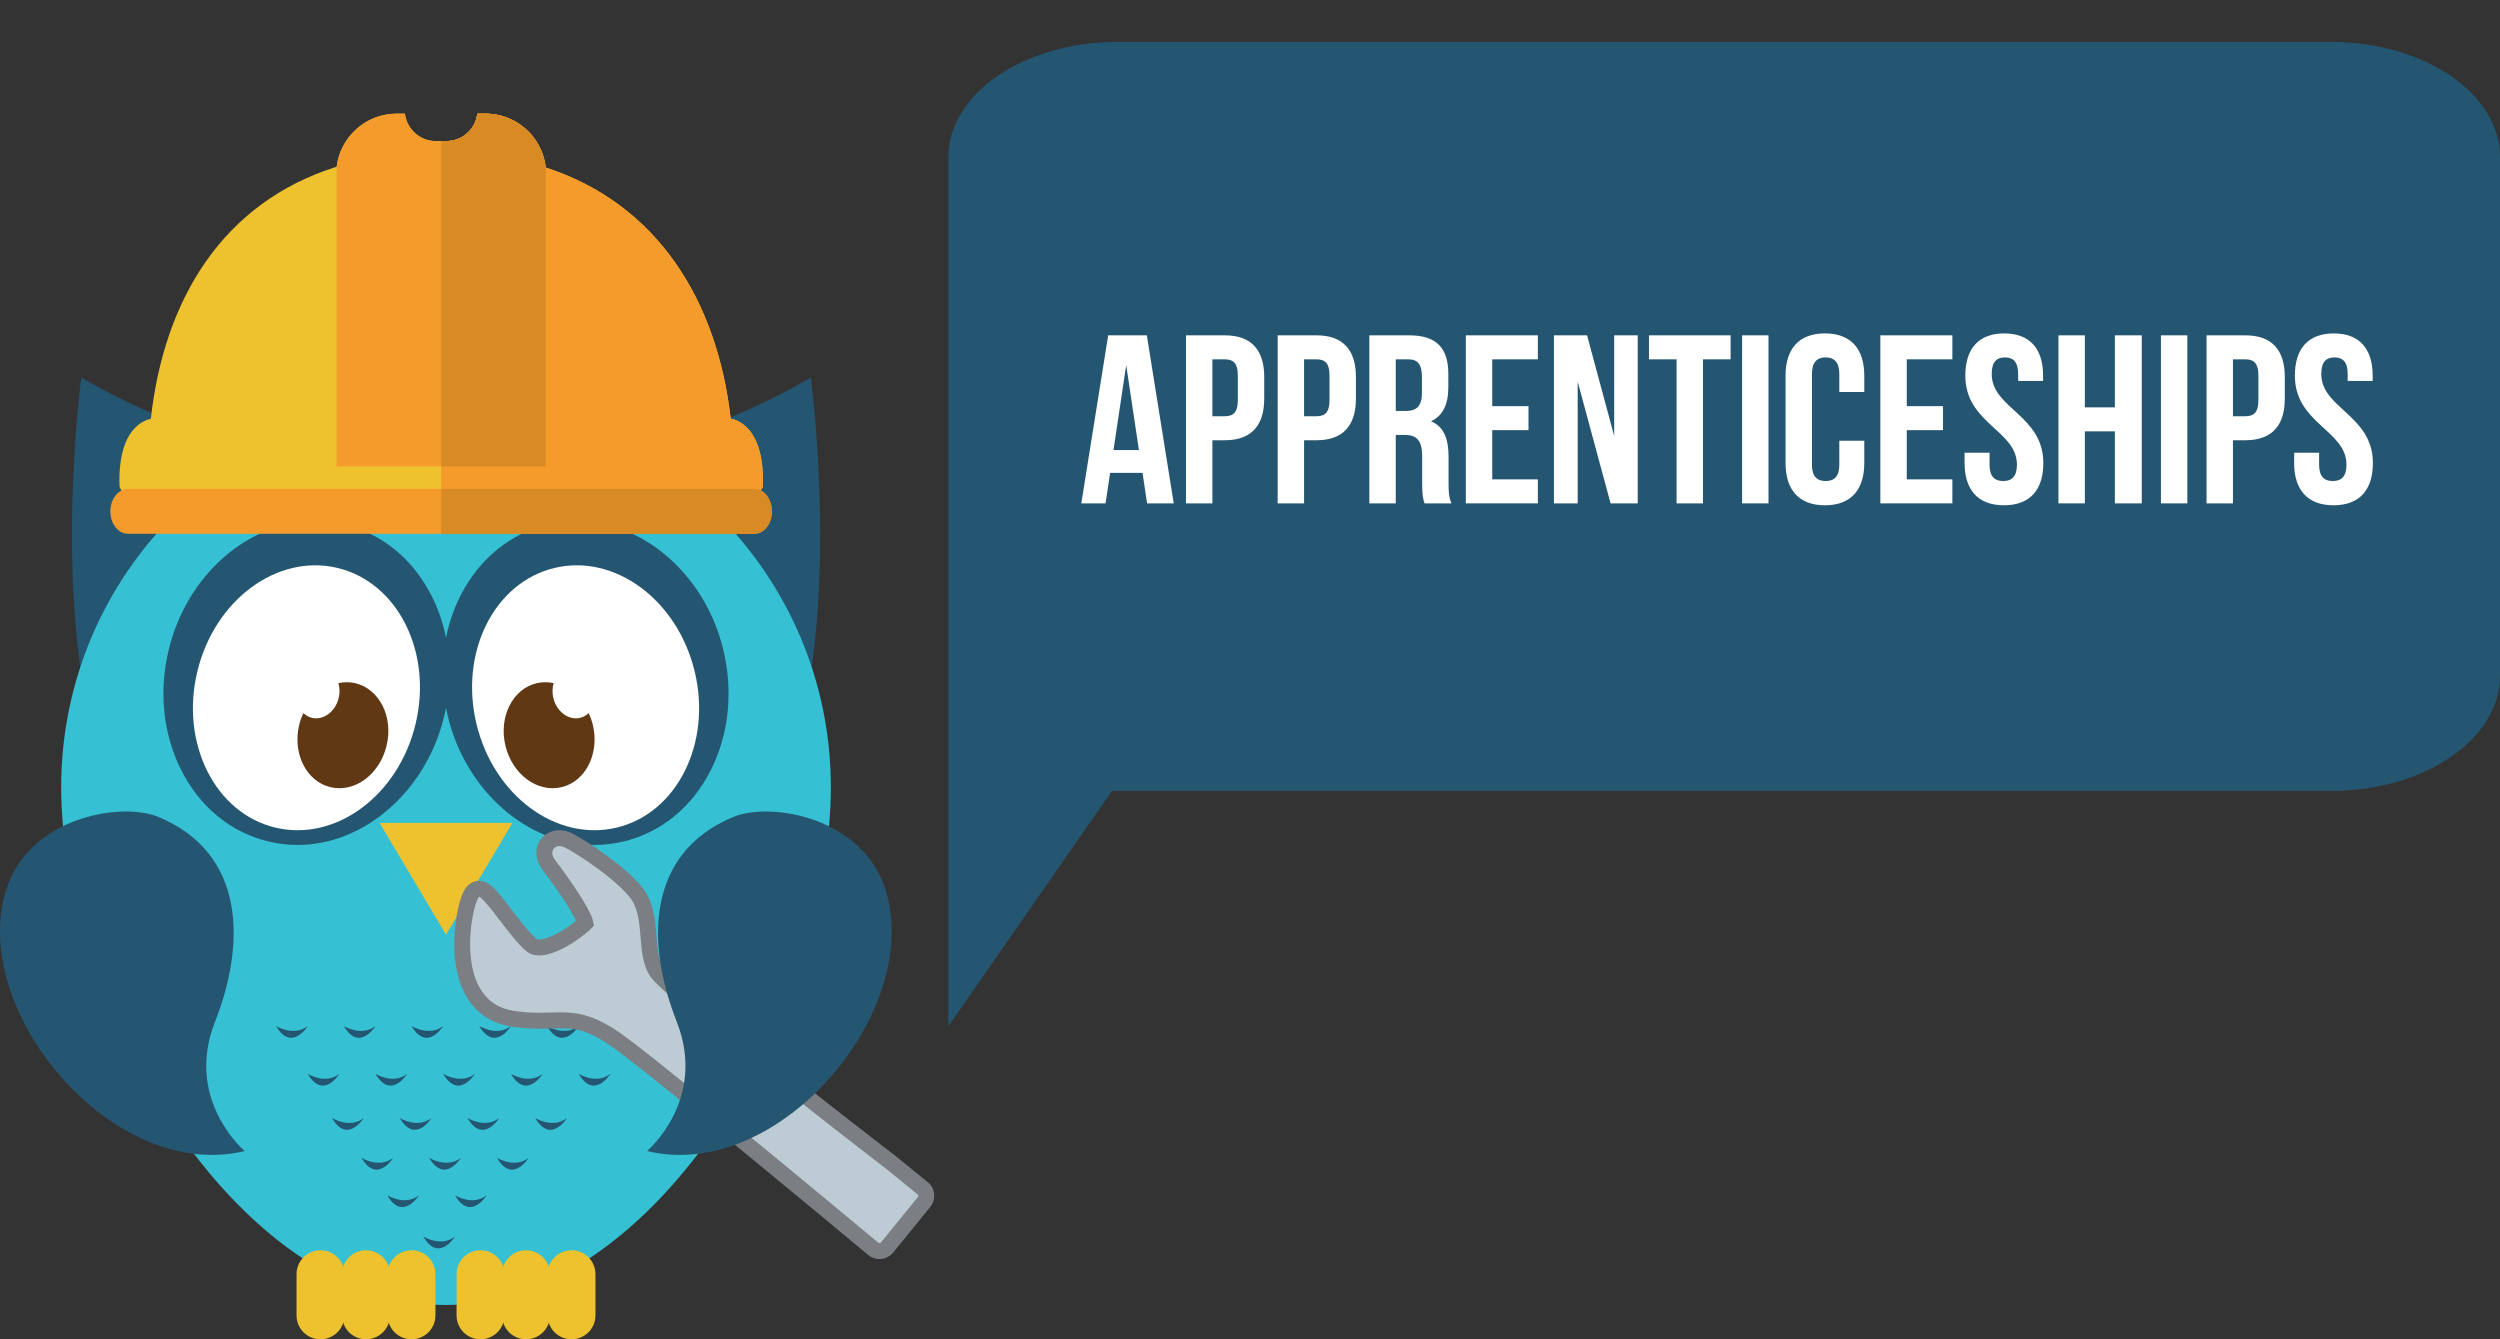 <?xml version="1.0" encoding="utf-8"?>
<!-- Generator: Adobe Illustrator 16.0.3, SVG Export Plug-In . SVG Version: 6.00 Build 0)  -->
<!DOCTYPE svg PUBLIC "-//W3C//DTD SVG 1.1//EN" "http://www.w3.org/Graphics/SVG/1.1/DTD/svg11.dtd">
<svg version="1.1" id="Layer_1" xmlns="http://www.w3.org/2000/svg" xmlns:xlink="http://www.w3.org/1999/xlink" x="0px" y="0px"
	 width="280px" height="150px" viewBox="0 0 280 150" enable-background="new 0 0 280 150" xml:space="preserve">
<rect x="0" y="0" width="280" height="150" fill="#333333" stroke="none"/>
<g>
	<g>
		<path fill="#245671" d="M90.812,42.283C70.626,54.121,50.041,52.594,49.959,52.587c0.001,0,0.002,0,0.002,0h-0.003h-0.002h0.001
			c-0.088,0.007-20.667,1.534-40.853-10.304c0,0-3.244,24.24,1.697,41.125c0,0,10.652-24.783,39.156-30.821
			c28.499,6.038,39.153,30.821,39.153,30.821C94.053,66.522,90.812,42.283,90.812,42.283z"/>
		<path fill="#36C0D3" d="M6.851,88.17c0-23.801,19.298-43.102,43.104-43.102c23.806,0,43.102,19.301,43.102,43.102
			c0,23.807-19.296,57.99-43.102,57.99C26.148,146.16,6.851,111.977,6.851,88.17z"/>
		<path fill="#245671" d="M81.015,72.797c-2.004-8.364-8.906-14.43-16.417-14.43c-1.099,0-2.196,0.128-3.269,0.386
			c-4.23,1.017-7.708,3.879-9.804,8.063c-0.726,1.448-1.251,3.004-1.569,4.613c-0.325-1.609-0.848-3.165-1.577-4.613
			c-2.093-4.185-5.573-7.047-9.8-8.063c-1.068-0.257-2.168-0.386-3.268-0.386c-7.507,0-14.416,6.065-16.419,14.43
			c-1.114,4.636-0.627,9.388,1.371,13.389c2.093,4.179,5.572,7.05,9.801,8.058c1.067,0.256,2.167,0.393,3.265,0.393
			c0.001,0,0,0,0.001,0c7.51,0,14.419-6.074,16.422-14.432c0.076-0.312,0.141-0.623,0.204-0.936
			c0.056,0.313,0.125,0.624,0.196,0.936c2.007,8.357,8.912,14.43,16.423,14.432c0,0,0,0,0.001,0c1.101,0,2.198-0.137,3.267-0.393
			c4.228-1.008,7.712-3.879,9.803-8.058C81.643,82.186,82.127,77.434,81.015,72.797z"/>
		<g>
			<g>
				<g>
					<path fill="#FFFFFF" d="M77.808,75.221c1.93,8.021-1.986,15.852-8.731,17.469c-6.755,1.619-13.787-3.578-15.713-11.612
						c-1.927-8.028,1.983-15.846,8.738-17.467C68.848,61.99,75.882,67.186,77.808,75.221z"/>
				</g>
				<g>
					<path fill="#603813" d="M64.978,80.398c-1.293,0.311-2.635-0.689-3.003-2.219c-0.139-0.586-0.114-1.164,0.036-1.67
						c-0.624-0.131-1.265-0.143-1.907,0.011c-2.704,0.646-4.267,3.78-3.497,6.993c0.77,3.223,3.59,5.301,6.292,4.648
						c2.702-0.643,4.271-3.779,3.495-6.992c-0.11-0.461-0.274-0.902-0.464-1.307C65.666,80.115,65.344,80.308,64.978,80.398z"/>
				</g>
			</g>
			<g>
				<g>
					<path fill="#FFFFFF" d="M22.098,75.221c-1.926,8.021,1.987,15.852,8.737,17.469c6.748,1.619,13.786-3.578,15.711-11.612
						c1.925-8.028-1.988-15.846-8.738-17.467C31.061,61.99,24.023,67.186,22.098,75.221z"/>
				</g>
				<g>
					<path fill="#603813" d="M34.931,80.398c1.29,0.311,2.631-0.689,3.002-2.219c0.141-0.586,0.117-1.164-0.036-1.67
						c0.622-0.131,1.269-0.143,1.904,0.011c2.704,0.646,4.272,3.78,3.497,6.993c-0.768,3.223-3.585,5.301-6.293,4.648
						c-2.701-0.643-4.265-3.779-3.494-6.992c0.11-0.461,0.276-0.902,0.467-1.307C34.243,80.115,34.563,80.308,34.931,80.398z"/>
				</g>
			</g>
		</g>
		<polygon fill="#EEC12F" points="57.392,92.167 49.955,104.684 42.514,92.167 		"/>
		<g>
			<path fill="#245671" d="M30.92,114.916c0,0,1.977,1.23,3.545,0C34.465,114.916,32.649,117.881,30.92,114.916z"/>
			<path fill="#245671" d="M38.505,114.916c0,0,1.981,1.23,3.546,0C42.051,114.916,40.239,117.881,38.505,114.916z"/>
			<path fill="#245671" d="M46.094,114.916c0,0,1.978,1.23,3.546,0C49.64,114.916,47.824,117.881,46.094,114.916z"/>
			<path fill="#245671" d="M53.679,114.916c0,0,1.981,1.23,3.549,0C57.228,114.916,55.414,117.881,53.679,114.916z"/>
			<path fill="#245671" d="M61.269,114.916c0,0,1.978,1.23,3.545,0C64.813,114.916,62.998,117.881,61.269,114.916z"/>
			<path fill="#245671" d="M68.854,114.916c0,0,1.982,1.23,3.549,0C72.402,114.916,70.59,117.881,68.854,114.916z"/>
			<path fill="#245671" d="M34.465,120.27c0,0,1.979,1.238,3.546,0C38.011,120.27,36.195,123.238,34.465,120.27z"/>
			<path fill="#245671" d="M42.051,120.27c0,0,1.981,1.238,3.549,0C45.6,120.27,43.786,123.238,42.051,120.27z"/>
			<path fill="#245671" d="M49.64,120.27c0,0,1.979,1.238,3.546,0C53.186,120.27,51.37,123.238,49.64,120.27z"/>
			<path fill="#245671" d="M57.228,120.27c0,0,1.979,1.238,3.545,0C60.772,120.27,58.96,123.238,57.228,120.27z"/>
			<path fill="#245671" d="M64.813,120.27c0,0,1.98,1.238,3.547,0C68.36,120.27,66.544,123.238,64.813,120.27z"/>
			<path fill="#245671" d="M37.188,125.219c0,0,1.979,1.232,3.545,0C40.732,125.219,38.916,128.188,37.188,125.219z"/>
			<path fill="#245671" d="M44.774,125.219c0,0,1.979,1.232,3.548,0C48.322,125.219,46.506,128.188,44.774,125.219z"/>
			<path fill="#245671" d="M52.36,125.219c0,0,1.981,1.232,3.546,0C55.906,125.219,54.091,128.188,52.36,125.219z"/>
			<path fill="#245671" d="M59.949,125.219c0,0,1.978,1.232,3.548,0C63.497,125.219,61.681,128.188,59.949,125.219z"/>
			<path fill="#245671" d="M40.486,129.678c0,0,1.979,1.23,3.546,0C44.032,129.678,42.216,132.645,40.486,129.678z"/>
			<path fill="#245671" d="M48.071,129.678c0,0,1.98,1.23,3.548,0C51.619,129.678,49.806,132.645,48.071,129.678z"/>
			<path fill="#245671" d="M55.66,129.678c0,0,1.979,1.23,3.547,0C59.207,129.678,57.39,132.645,55.66,129.678z"/>
			<path fill="#245671" d="M43.373,133.873c0,0,1.977,1.246,3.547,0C46.92,133.873,45.103,136.842,43.373,133.873z"/>
			<path fill="#245671" d="M50.956,133.873c0,0,1.983,1.246,3.546,0C54.502,133.873,52.693,136.842,50.956,133.873z"/>
			<path fill="#245671" d="M47.411,138.492c0,0,1.983,1.242,3.545,0C50.956,138.492,49.146,141.465,47.411,138.492z"/>
		</g>
		<g>
			<g>
				<path fill="#EEC12F" d="M56.496,147.322c0,1.486-1.199,2.678-2.683,2.678l0,0c-1.48,0-2.677-1.191-2.677-2.678v-4.615
					c0-1.486,1.196-2.678,2.677-2.678l0,0c1.483,0,2.683,1.191,2.683,2.678V147.322z"/>
				<path fill="#EEC12F" d="M61.595,147.322c0,1.486-1.203,2.678-2.682,2.678l0,0c-1.479,0-2.677-1.191-2.677-2.678v-4.615
					c0-1.486,1.198-2.678,2.677-2.678l0,0c1.479,0,2.682,1.191,2.682,2.678V147.322z"/>
				<path fill="#EEC12F" d="M66.691,147.322c0,1.486-1.199,2.678-2.679,2.678l0,0c-1.478,0-2.683-1.191-2.683-2.678v-4.615
					c0-1.486,1.205-2.678,2.683-2.678l0,0c1.479,0,2.679,1.191,2.679,2.678V147.322z"/>
			</g>
			<g>
				<path fill="#EEC12F" d="M38.574,147.322c0,1.486-1.198,2.678-2.681,2.678l0,0c-1.482,0-2.681-1.191-2.681-2.678v-4.615
					c0-1.486,1.198-2.678,2.681-2.678l0,0c1.482,0,2.681,1.191,2.681,2.678V147.322z"/>
				<path fill="#EEC12F" d="M43.674,147.322c0,1.486-1.203,2.678-2.683,2.678l0,0c-1.479,0-2.678-1.191-2.678-2.678v-4.615
					c0-1.486,1.199-2.678,2.678-2.678l0,0c1.479,0,2.683,1.191,2.683,2.678V147.322z"/>
				<path fill="#EEC12F" d="M48.769,147.322c0,1.486-1.197,2.678-2.679,2.678l0,0c-1.478,0-2.68-1.191-2.68-2.678v-4.615
					c0-1.486,1.202-2.678,2.68-2.678l0,0c1.481,0,2.679,1.191,2.679,2.678V147.322z"/>
			</g>
		</g>
		<path fill="#245671" d="M17.706,91.483c-4.107-1.694-14.569-0.013-17.071,8.346c-4.051,13.509,12.044,32.665,26.771,29.085
			c0,0-6.781-5.707-3.326-14.475C27.53,105.674,27.533,95.543,17.706,91.483z"/>
		<g>
			
				<linearGradient id="SVGID_1_" gradientUnits="userSpaceOnUse" x1="-834.193" y1="-6502.997" x2="-833.693" y2="-6502.997" gradientTransform="matrix(30.624 28.052 28.052 -30.624 208030.375 -175654.156)">
				<stop  offset="0" style="stop-color:#D3D6D9"/>
				<stop  offset="0.231" style="stop-color:#CCCED1"/>
				<stop  offset="0.586" style="stop-color:#B7BABC"/>
				<stop  offset="0.994" style="stop-color:#989A9B"/>
				<stop  offset="1" style="stop-color:#989A9B"/>
			</linearGradient>
			<polyline fill="url(#SVGID_1_)" points="68.818,97.611 68.346,98.191 68.346,98.191 68.818,97.611 68.818,97.611 			"/>
			<path fill="#BDCCD4" d="M52.729,100.015l-0.369,2.36v2.309l-0.741,1.566l0.741,2.5l0.511,3l1.262,1.184l2.103,0.566l1.889,0.875
				h1.824h3.092l2.545,0.564l1.841,0.636l1.427,1.421l1.774,0.879l1.84,1.5L98.756,140.5l5.119-6.627l-30.5-25.248l-0.907-2.125
				v-3.125l-0.162-2.5L70.628,99l-1.253-0.809l-2.783-1.816l-1.778-1.738l-2.157,0.119l-1.884-0.119l1.478,2.975l1.761,2.264
				l0.803,2.25l0.105,0.629l-0.105,1.93h-0.803l-0.97,0.941L61.12,106l-1.171,0.375l-1.034-1l-2.419-3l-1.231-1.875l-1.586-0.75"/>
			<path fill="#7B7E82" d="M68.818,97.611l-0.562,0.688c0.938,0.771,1.676,1.471,2.188,2.078c0.49,0.584,0.779,1.254,0.968,2.033
				c0.183,0.779,0.262,1.65,0.329,2.556c0.064,0.745,0.119,1.505,0.265,2.253c0.146,0.736,0.384,1.471,0.819,2.144l0.002,0.001
				c0.126,0.181,0.286,0.373,0.567,0.658c0.837,0.848,2.756,2.582,7.354,6.322c7.75,6.301,18.492,14.553,18.604,14.645l0.541-0.717
				l-0.557,0.701l0.01,0.01l0.006,0.006l3.448,2.807c0.032,0.018,0.053,0.049,0.055,0.117c0,0.053-0.018,0.113-0.063,0.168
				l0.001-0.002l-4.114,5.057c-0.053,0.07-0.13,0.1-0.185,0.1l-0.096-0.033l-0.031-0.025l-0.037-0.027l-0.004-0.002l-0.496,0.736
				l0.568-0.68c-0.103-0.088-10.696-8.92-19.086-15.742c-2.46-1.992-4.491-3.625-6.088-4.896c-1.594-1.256-2.746-2.148-3.473-2.664
				c-1.487-1.063-2.712-1.707-3.846-2.066c-1.13-0.375-2.143-0.459-3.135-0.457c-0.378,0-0.759,0.012-1.147,0.023h0.002
				c-0.407,0.012-0.824,0.023-1.26,0.023c-0.862,0-1.804-0.047-2.914-0.227l0.001,0.002c-0.991-0.168-1.811-0.529-2.484-1.076
				c-0.644-0.527-1.173-1.25-1.567-2.16c-0.394-0.922-0.644-2.043-0.719-3.332c-0.02-0.298-0.027-0.596-0.027-0.889
				c-0.003-1.814,0.327-3.544,0.618-4.469c0.118-0.375,0.244-0.651,0.327-0.771c0.043-0.052,0.065-0.067,0.065-0.067l-0.022-0.04
				l0.016,0.043l0.007-0.003l-0.022-0.04l0.016,0.043l-0.021-0.052l0.014,0.055l0.007-0.003l-0.021-0.052l0.014,0.055v-0.003v0.004
				v-0.001v-0.003v0.004l0.007-0.001l-0.002-0.016v0.016h0.002l-0.002-0.016v0.016l0.056,0.013c0.046,0.016,0.102,0.059,0.167,0.113
				l0.002,0.002c0.18,0.148,0.479,0.459,0.822,0.885c0.342,0.412,0.74,0.928,1.166,1.488c0.5,0.654,1.034,1.349,1.563,1.99
				c0.529,0.643,1.044,1.215,1.562,1.632c0.411,0.335,0.908,0.448,1.381,0.448c0.434-0.002,0.878-0.092,1.347-0.245
				c0.465-0.144,0.958-0.351,1.475-0.626c0.672-0.357,1.29-0.766,1.81-1.143c0.518-0.387,0.921-0.72,1.188-0.992l0.332-0.346
				l-0.1-0.471c-0.054-0.258-0.179-0.605-0.491-1.219c-0.316-0.614-0.824-1.482-1.667-2.722c-1.082-1.601-2.17-3.023-2.191-3.052
				l0.002,0.001l-0.014-0.019l-0.708,0.543l0.755-0.473l-0.011-0.018l-0.009-0.014l-0.005-0.008c-0.168-0.246-0.23-0.484-0.23-0.68
				c0.002-0.207,0.056-0.354,0.168-0.498l0.001-0.002c0.151-0.171,0.35-0.27,0.629-0.275c0.153,0,0.32,0.035,0.507,0.121
				c0.104,0.047,0.38,0.185,0.727,0.383c1.042,0.613,2.819,1.785,4.367,3.037L68.818,97.611l0.562-0.697
				c-1.096-0.881-2.273-1.711-3.267-2.363c-0.498-0.326-0.951-0.605-1.328-0.824c-0.379-0.219-0.672-0.381-0.905-0.48
				c-0.396-0.175-0.813-0.264-1.224-0.264c-0.753-0.005-1.496,0.314-1.999,0.91h0.003c-0.392,0.471-0.584,1.059-0.582,1.639
				c0,0.578,0.187,1.159,0.533,1.667l0.736-0.493l-0.75,0.473l0.011,0.018l0.021,0.034l0.036,0.052l0.001,0.002
				c0.001,0.002,1.08,1.415,2.129,2.959c0.814,1.209,1.285,2.021,1.554,2.543c0.271,0.521,0.335,0.755,0.339,0.777l0.87-0.182
				l-0.639-0.627c-0.154,0.16-0.515,0.471-0.97,0.805c-0.452,0.339-1.009,0.705-1.583,0.999c-0.444,0.242-0.844,0.408-1.184,0.522
				c-0.342,0.1-0.622,0.146-0.807,0.145c-0.103,0-0.171-0.013-0.212-0.025l-0.04-0.015l-0.007-0.005
				c-0.342-0.277-0.822-0.789-1.313-1.389c-0.496-0.6-1.023-1.277-1.515-1.93c-0.433-0.563-0.837-1.09-1.209-1.543
				c-0.378-0.452-0.716-0.838-1.074-1.133l0.003,0.001c-0.119-0.099-0.285-0.221-0.513-0.334c-0.219-0.103-0.509-0.2-0.839-0.2
				c-0.081,0-0.156,0.006-0.233,0.016h0.006c-0.276,0.034-0.548,0.143-0.767,0.291c-0.335,0.225-0.543,0.526-0.705,0.826
				c-0.16,0.302-0.273,0.621-0.379,0.945c-0.36,1.139-0.702,2.984-0.705,5.012c0,0.328,0.011,0.664,0.03,0.997
				c0.086,1.456,0.372,2.771,0.858,3.917c0.49,1.146,1.187,2.111,2.081,2.85c0.929,0.754,2.06,1.238,3.314,1.443h0.002
				c1.225,0.211,2.277,0.264,3.206,0.264c0.469,0,0.905-0.014,1.313-0.025h0.002c0.384-0.012,0.743-0.021,1.091-0.021
				c0.9,0,1.679,0.059,2.585,0.352c0.905,0.295,1.97,0.832,3.357,1.838c0.679,0.479,1.823,1.359,3.408,2.607
				c1.585,1.26,3.61,2.893,6.064,4.881c8.382,6.814,18.964,15.637,19.078,15.73l0.032,0.033l0.043,0.027l0.004,0.004l0.492-0.752
				l-0.559,0.701c0.354,0.287,0.792,0.424,1.217,0.422c0.585,0,1.169-0.264,1.564-0.75l4.116-5.064l0.003-0.004
				c0.305-0.367,0.459-0.828,0.459-1.279c0.003-0.555-0.24-1.125-0.712-1.5l-3.463-2.82l-0.008-0.008l-0.004-0.002l-0.007-0.006
				l-0.009-0.006c-0.099-0.08-10.846-8.334-18.561-14.609c-3.051-2.477-4.911-4.07-6.031-5.076
				c-0.561-0.502-0.933-0.865-1.172-1.109c-0.238-0.244-0.354-0.391-0.358-0.396l0.002,0.001c-0.267-0.399-0.438-0.897-0.557-1.507
				c-0.122-0.607-0.178-1.301-0.241-2.047c-0.069-0.901-0.147-1.869-0.373-2.822c-0.227-0.965-0.619-1.932-1.34-2.781
				c-0.616-0.718-1.427-1.495-2.424-2.309L68.818,97.611"/>
		</g>
		<path fill="#245671" d="M82.167,91.483c4.109-1.694,14.569-0.013,17.071,8.346c4.053,13.509-12.046,32.665-26.771,29.085
			c0,0,6.776-5.707,3.33-14.475C72.345,105.674,72.342,95.543,82.167,91.483z"/>
		<g>
			<g>
				<path fill="#EEC12F" d="M85.378,52.251c-0.437-4.386-2.742-5.217-3.539-5.364c-1.528-13.278-8.227-24.061-20.721-28.125
					c-0.162-1.437-0.768-2.733-1.68-3.76c-1.244-1.389-3.05-2.27-5.067-2.27h-0.915c-0.054,0.425-0.169,0.826-0.356,1.191
					c-0.579,1.11-1.729,1.874-3.077,1.874h-0.609h-0.635c-1.338,0-2.498-0.766-3.065-1.886c-0.186-0.358-0.314-0.759-0.364-1.179
					h-0.918c-1.97,0-3.75,0.845-4.989,2.195c-0.934,1.012-1.559,2.315-1.739,3.746C24.939,22.682,18.377,33.53,16.893,46.9
					c-0.85,0.186-3.038,1.091-3.444,5.351c-0.072,0.683-0.102,1.429-0.056,2.295c0.143,0.294,0.319,0.563,0.495,0.817h10.166h13.104
					h0.488h9.321h0.669h13.531h0.484h13.092H84.89c0.188-0.26,0.384-0.522,0.539-0.817C85.465,53.68,85.429,52.934,85.378,52.251z"
					/>
				<path fill="#F59B2B" d="M61.12,18.762c0,0,0,0-0.002,0c-0.162-1.437-0.768-2.733-1.68-3.76c-1.244-1.389-3.05-2.27-5.067-2.27
					h-0.915c-0.054,0.425-0.169,0.826-0.356,1.191c-0.579,1.11-1.729,1.874-3.077,1.874h-0.609h-0.635
					c-1.338,0-2.498-0.766-3.065-1.886c-0.186-0.358-0.314-0.759-0.364-1.179h-0.918c-1.97,0-3.75,0.845-4.989,2.195
					c-0.934,1.012-1.559,2.315-1.739,3.746c-0.004,0.001-0.006,0.002-0.008,0.004v33.55H61.12V18.762z"/>
				<path fill="#F59B2B" d="M81.839,46.887c-1.528-13.278-8.227-24.061-20.721-28.125c-0.162-1.437-0.768-2.733-1.68-3.76
					c-1.244-1.389-3.05-2.27-5.067-2.27h-0.915c-0.054,0.425-0.169,0.826-0.356,1.191c-0.579,1.11-1.729,1.874-3.077,1.874h-0.609
					H49.41v39.568h11.758h0.484h13.092H84.89c0.188-0.26,0.384-0.522,0.539-0.817c0.036-0.866,0-1.613-0.051-2.295
					C84.941,47.865,82.636,47.034,81.839,46.887z"/>
				<path fill="#D88A25" d="M61.12,52.226V18.762c0,0,0,0-0.002,0c-0.162-1.437-0.768-2.733-1.68-3.76
					c-1.244-1.389-3.05-2.27-5.067-2.27h-0.915c-0.054,0.425-0.169,0.826-0.356,1.191c-0.579,1.11-1.729,1.874-3.077,1.874h-0.609
					H49.41v36.43H61.12z"/>
				<path fill="#F59B2B" d="M86.456,57.276c0,1.392-0.894,2.511-1.985,2.511H14.34c-1.098,0-1.979-1.12-1.979-2.511l0,0
					c0-1.388,0.881-2.521,1.979-2.521h70.131C85.563,54.756,86.456,55.889,86.456,57.276L86.456,57.276z"/>
				<path fill="#D88A25" d="M84.471,54.756H49.41v5.032h35.061c1.092,0,1.985-1.12,1.985-2.511
					C86.456,55.889,85.563,54.756,84.471,54.756z"/>
			</g>
		</g>
	</g>
	<g>
		<path fill="#245671" d="M261.037,4.696H125.172c-10.462,0-18.954,5.779-18.954,12.908v37.109V75.68v39.26l18.331-26.371
			c0.211,0.004,0.416,0.021,0.623,0.021h135.865c10.477,0,18.963-5.779,18.963-12.91V17.604C280,10.475,271.514,4.696,261.037,4.696
			z"/>
		<g>
			<path fill="#FFFFFF" d="M131.458,56.378h-2.984l-0.511-3.415h-3.629l-0.512,3.415h-2.715l3.011-18.82h4.329L131.458,56.378z
				 M124.71,50.409h2.85l-1.425-9.518L124.71,50.409z"/>
			<path fill="#FFFFFF" d="M141.593,42.209v2.447c0,3.011-1.451,4.651-4.409,4.651h-1.397v7.071h-2.958v-18.82h4.355
				C140.142,37.558,141.593,39.198,141.593,42.209z M135.786,40.246v6.372h1.397c0.941,0,1.452-0.43,1.452-1.774v-2.823
				c0-1.344-0.511-1.775-1.452-1.775H135.786z"/>
			<path fill="#FFFFFF" d="M151.862,42.209v2.447c0,3.011-1.451,4.651-4.409,4.651h-1.397v7.071h-2.958v-18.82h4.355
				C150.411,37.558,151.862,39.198,151.862,42.209z M146.056,40.246v6.372h1.397c0.941,0,1.452-0.43,1.452-1.774v-2.823
				c0-1.344-0.511-1.775-1.452-1.775H146.056z"/>
			<path fill="#FFFFFF" d="M159.551,56.378c-0.161-0.484-0.269-0.78-0.269-2.312v-2.958c0-1.748-0.592-2.393-1.936-2.393h-1.021
				v7.663h-2.958v-18.82h4.463c3.065,0,4.383,1.425,4.383,4.329v1.479c0,1.936-0.618,3.199-1.936,3.818
				c1.479,0.618,1.963,2.043,1.963,4.006v2.904c0,0.914,0.026,1.586,0.322,2.285H159.551z M156.325,40.246v5.781h1.156
				c1.102,0,1.774-0.484,1.774-1.99v-1.855c0-1.344-0.457-1.936-1.506-1.936H156.325z"/>
			<path fill="#FFFFFF" d="M167.132,45.489h4.06v2.688h-4.06v5.512h5.108v2.688h-8.066v-18.82h8.066v2.688h-5.108V45.489z"/>
			<path fill="#FFFFFF" d="M176.701,42.747v13.631h-2.661v-18.82h3.71l3.038,11.265V37.558h2.635v18.82h-3.038L176.701,42.747z"/>
			<path fill="#FFFFFF" d="M184.685,37.558h9.142v2.688h-3.092v16.132h-2.958V40.246h-3.092V37.558z"/>
			<path fill="#FFFFFF" d="M195.115,37.558h2.958v18.82h-2.958V37.558z"/>
			<path fill="#FFFFFF" d="M208.8,49.361v2.5c0,3.011-1.506,4.731-4.409,4.731c-2.904,0-4.41-1.721-4.41-4.731v-9.787
				c0-3.011,1.506-4.732,4.41-4.732c2.903,0,4.409,1.721,4.409,4.732v1.828h-2.797v-2.017c0-1.344-0.591-1.855-1.532-1.855
				c-0.94,0-1.532,0.511-1.532,1.855v10.163c0,1.344,0.592,1.828,1.532,1.828c0.941,0,1.532-0.484,1.532-1.828v-2.688H208.8z"/>
			<path fill="#FFFFFF" d="M213.558,45.489h4.06v2.688h-4.06v5.512h5.108v2.688H210.6v-18.82h8.066v2.688h-5.108V45.489z"/>
			<path fill="#FFFFFF" d="M224.472,37.343c2.877,0,4.355,1.721,4.355,4.732v0.591h-2.796v-0.78c0-1.344-0.538-1.855-1.479-1.855
				c-0.94,0-1.479,0.511-1.479,1.855c0,3.872,5.78,4.598,5.78,9.975c0,3.011-1.505,4.731-4.409,4.731
				c-2.903,0-4.409-1.721-4.409-4.731v-1.156h2.796v1.344c0,1.344,0.592,1.828,1.533,1.828c0.94,0,1.532-0.484,1.532-1.828
				c0-3.872-5.78-4.598-5.78-9.975C220.116,39.063,221.595,37.343,224.472,37.343z"/>
			<path fill="#FFFFFF" d="M233.505,56.378h-2.958v-18.82h2.958v8.066h3.36v-8.066h3.012v18.82h-3.012v-8.066h-3.36V56.378z"/>
			<path fill="#FFFFFF" d="M242.025,37.558h2.958v18.82h-2.958V37.558z"/>
			<path fill="#FFFFFF" d="M255.897,42.209v2.447c0,3.011-1.451,4.651-4.409,4.651h-1.397v7.071h-2.958v-18.82h4.355
				C254.446,37.558,255.897,39.198,255.897,42.209z M250.091,40.246v6.372h1.397c0.941,0,1.452-0.43,1.452-1.774v-2.823
				c0-1.344-0.511-1.775-1.452-1.775H250.091z"/>
			<path fill="#FFFFFF" d="M261.382,37.343c2.877,0,4.355,1.721,4.355,4.732v0.591h-2.796v-0.78c0-1.344-0.538-1.855-1.479-1.855
				c-0.94,0-1.479,0.511-1.479,1.855c0,3.872,5.78,4.598,5.78,9.975c0,3.011-1.505,4.731-4.409,4.731
				c-2.903,0-4.409-1.721-4.409-4.731v-1.156h2.796v1.344c0,1.344,0.592,1.828,1.533,1.828c0.94,0,1.532-0.484,1.532-1.828
				c0-3.872-5.78-4.598-5.78-9.975C257.026,39.063,258.505,37.343,261.382,37.343z"/>
		</g>
	</g>
</g>
</svg>
